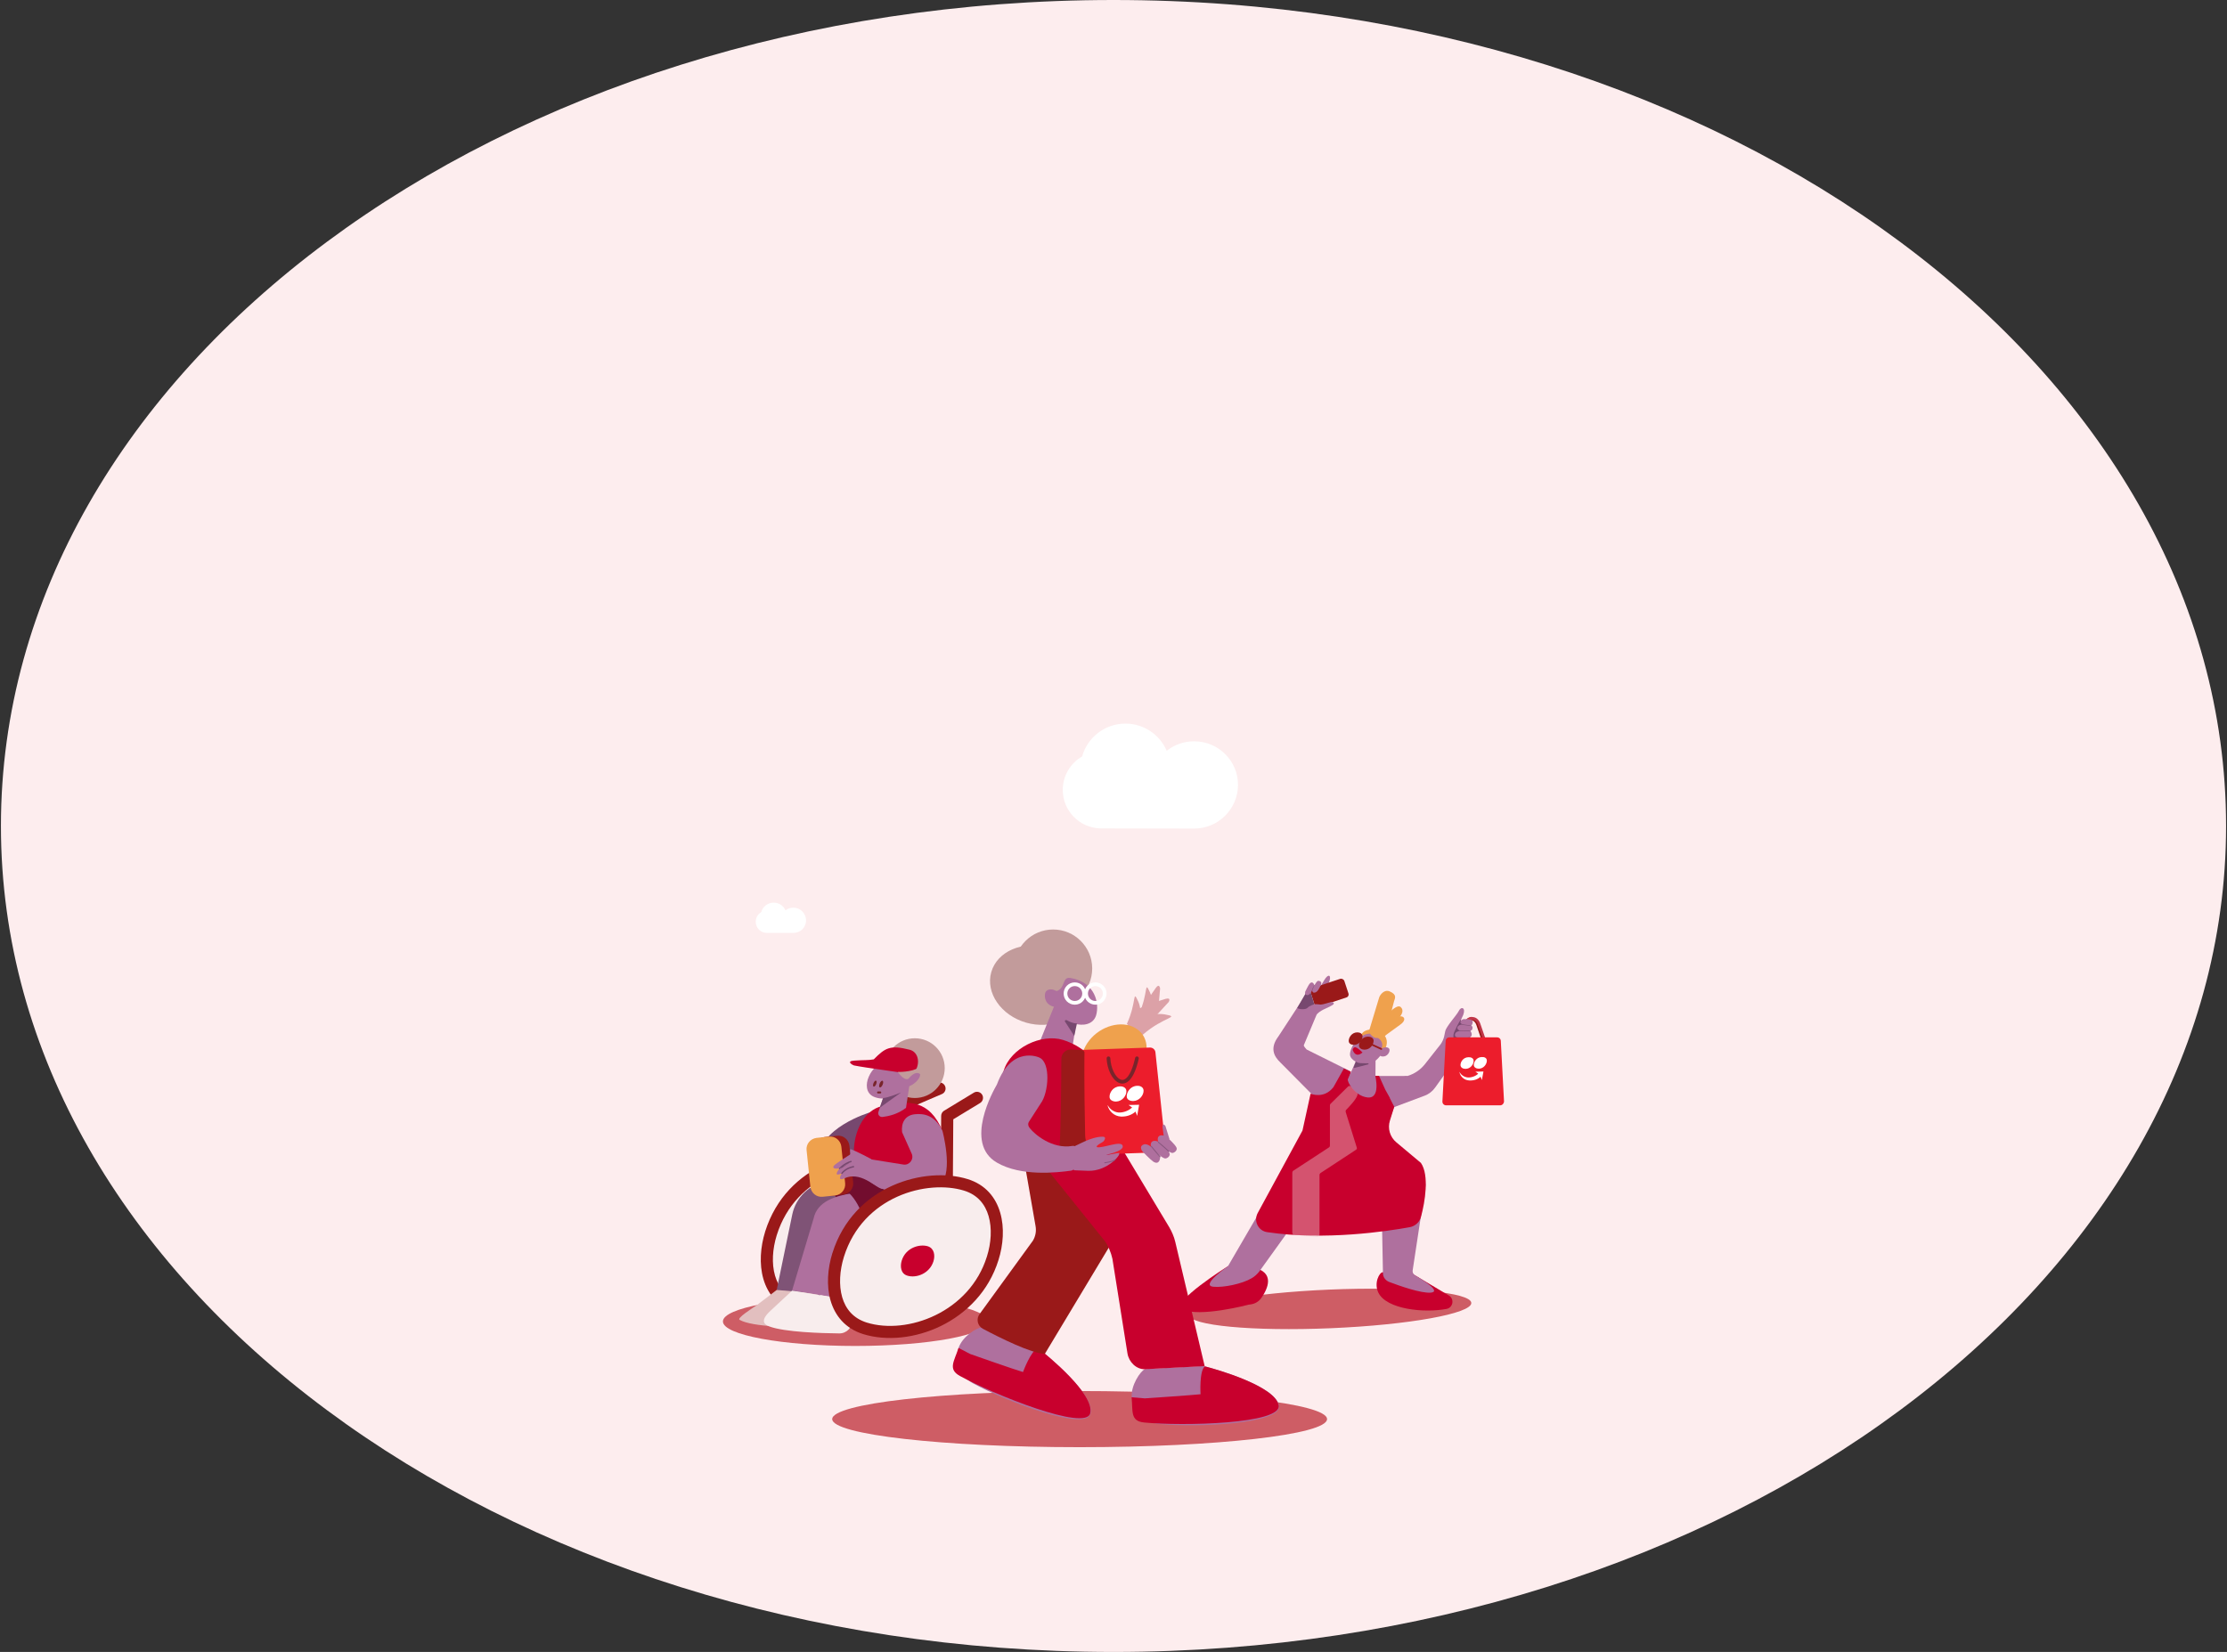 <svg width="717" height="532" viewBox="0 0 717 532" fill="none" xmlns="http://www.w3.org/2000/svg">
<rect x="0" y="0" width="717" height="532" fill="#333333" stroke="none"/>
<g clip-path="url(#clip0_1:125)">
<path d="M358.5 532C556.329 532 716.702 412.908 716.702 266C716.702 119.092 556.329 0 358.5 0C160.671 0 0.298 119.092 0.298 266C0.298 412.908 160.671 532 358.5 532Z" fill="#FDEDEE"/>
<path d="M428.5 427.741C453.608 426.679 473.853 423.018 473.7 419.595C473.56 416.158 453.077 414.243 427.969 415.305C402.861 416.381 382.616 420.028 382.769 423.451C382.909 426.888 403.392 428.802 428.5 427.741Z" fill="#BB202B" fill-opacity="0.702"/>
<path fill-rule="evenodd" clip-rule="evenodd" d="M443.52 331.361C443.52 331.361 438.392 331.082 438.266 333.667C438.266 333.667 442.081 332.283 443.744 333.778L443.52 331.361V331.361Z" fill="#EFA14D"/>
<path d="M454.6 410.122L466.476 417.206C468.32 418.295 467.859 421.118 465.722 421.523C458.568 422.906 446.342 421.691 443.744 416.228C442.304 413.168 444.093 409.717 445.197 409.717L454.6 410.122V410.122Z" fill="#C8002D"/>
<path d="M395.358 407.76C395.358 407.76 376.552 419.511 380.646 421.635C386.011 424.401 402.107 420.14 402.107 420.14L402.568 420.084C404.007 419.916 405.278 419.162 406.089 418.016C408.101 415.124 410.755 409.717 403.378 408.152L395.358 407.76Z" fill="#C8002D"/>
<path d="M455.578 410.695C454.991 410.345 454.712 409.717 454.823 409.074L458.917 382.122C459.322 378.894 456.612 380.333 454.712 377.679L446.231 365.062C444.554 362.701 443.813 359.305 441.438 360.968L439.706 362.24L422.115 361.778L395.358 407.76C395.358 407.76 386.36 413.978 390.622 414.383C393.849 414.719 399.969 413.461 403.029 411.617C404.007 411.044 404.873 410.234 405.558 409.311L419.642 389.723C420.047 389.15 420.508 388.633 421.025 388.116L436.422 372.956C436.827 372.327 436.995 369.673 437.456 370.245L443.813 379.062C444.554 380.166 444.903 381.479 444.736 382.806L445.252 410.066C445.252 411.267 446.063 412.357 447.209 412.818C450.562 414.09 457.534 416.563 460.706 416.283C464.115 415.934 458.051 412.134 455.578 410.695V410.695Z" fill="#AF709E"/>
<path d="M478.073 335.567L476.047 329.699C475.586 328.371 474.496 327.505 473.336 327.673C472.652 327.784 472.009 328.245 471.674 328.944C471.324 329.629 471.213 330.551 471.38 331.417L472.135 331.249C472.009 330.607 472.065 329.978 472.358 329.461C472.596 328.944 473.057 328.651 473.462 328.595C474.203 328.483 474.957 329.056 475.306 330.034L477.318 335.916C477.374 336.084 477.556 336.21 477.724 336.21C477.779 336.21 477.779 336.21 477.835 336.14C478.073 336.028 478.129 335.804 478.073 335.567V335.567Z" fill="#9A1919"/>
<path fill-rule="evenodd" clip-rule="evenodd" d="M470.57 333.206C471.436 331.543 470.807 329.629 470.807 329.168C470.807 328.595 470.57 329.349 470.402 328.595C470.402 328.134 470.919 327.337 471.087 326.876C472.009 324.445 470.402 323.984 469.648 325.605C468.949 326.988 465.666 330.495 465.316 332.06L464.925 333.904C464.688 334.826 464.282 335.679 463.71 336.433L458.805 342.651C457.366 344.495 455.34 345.878 453.091 346.521H441.103L442.416 358.956L458.694 352.85C460.077 352.333 461.223 351.411 462.089 350.196L473.113 334.756L470.57 333.206V333.206Z" fill="#AF709E"/>
<path fill-rule="evenodd" clip-rule="evenodd" d="M470.276 328.371C469.536 329.517 468.781 331.082 468.209 332.339C467.286 334.365 468.963 337.872 469.759 337.761C469.759 337.761 473.225 334.757 473.63 333.373C473.518 331.138 470.276 329.573 470.276 328.371Z" fill="#77486F"/>
<path d="M478.59 335.455L476.564 329.573C476.103 328.246 475.013 327.393 473.853 327.561C473.169 327.673 472.526 328.134 472.191 328.832C471.841 329.517 471.73 330.439 471.897 331.305L472.652 331.138C472.526 330.495 472.596 329.866 472.875 329.349C473.113 328.832 473.574 328.539 473.979 328.483C474.72 328.371 475.474 328.944 475.823 329.922L477.835 335.804C477.891 335.972 478.073 336.084 478.241 336.084C478.296 336.084 478.296 336.084 478.352 336.028C478.59 335.916 478.646 335.623 478.59 335.455V335.455Z" fill="#C13547"/>
<path d="M472.414 329.238L470.402 335.106C470.346 335.287 470.165 335.399 469.997 335.399C469.941 335.399 469.941 335.399 469.885 335.343C469.704 335.218 469.592 334.994 469.704 334.756L471.73 328.888L472.414 329.238V329.238Z" fill="#9A1919"/>
<path d="M473.923 328.427C473.169 328.315 472.414 328.888 472.065 329.866L470.053 335.735C469.997 335.916 469.815 336.028 469.648 336.028C469.592 336.028 469.592 336.028 469.536 335.972C469.354 335.86 469.243 335.623 469.354 335.399L471.38 329.517C471.841 328.19 472.931 327.337 474.091 327.505L473.923 328.427Z" fill="#C13547"/>
<path fill-rule="evenodd" clip-rule="evenodd" d="M473.336 331.99C473.686 332.228 474.314 333.611 473.225 334.016C472.47 334.239 469.48 334.128 469.48 334.128C469.48 334.128 468.097 334.128 468.488 332.912C468.837 331.934 470.626 331.99 470.626 331.99L472.819 332.06L473.336 331.99Z" fill="#AF709E"/>
<path fill-rule="evenodd" clip-rule="evenodd" d="M469.997 331.934C469.997 331.934 473.336 332.283 473.853 331.711C474.203 331.305 474.203 330.551 473.742 330.327C473.057 329.978 470.807 329.922 470.807 329.922H470.863C470.276 329.922 469.704 330.16 469.424 330.495C469.075 330.9 469.075 331.473 469.997 331.934V331.934Z" fill="#AF709E"/>
<path fill-rule="evenodd" clip-rule="evenodd" d="M470.919 329.922C470.919 329.922 473.057 330.607 473.686 330.216C474.147 329.922 474.314 329 473.979 328.651C473.462 328.134 471.953 328.19 471.213 328.19C470.682 328.245 469.354 329.293 470.919 329.922Z" fill="#AF709E"/>
<path fill-rule="evenodd" clip-rule="evenodd" d="M473.504 331.99C473.504 332.046 473.462 332.088 473.406 332.102C472.847 332.13 471.995 332.13 471.282 332.116C470.933 332.116 470.598 332.116 470.374 332.102C470.249 332.102 470.165 332.102 470.095 332.102H470.011H469.997V331.99V331.892H470.025H470.095C470.165 331.906 470.262 331.906 470.374 331.906C470.612 331.906 470.933 331.92 471.282 331.92C471.995 331.92 472.847 331.92 473.392 331.892C473.448 331.892 473.49 331.934 473.504 331.99V331.99ZM469.899 331.99C469.899 331.934 469.941 331.892 469.997 331.892V331.99V332.102C469.941 332.102 469.885 332.046 469.899 331.99Z" fill="#89567E"/>
<path fill-rule="evenodd" clip-rule="evenodd" d="M470.472 329.838C470.486 329.782 470.542 329.755 470.598 329.768L470.57 329.866L470.542 329.964C470.5 329.95 470.458 329.894 470.472 329.838V329.838ZM470.57 329.866L470.542 329.964H470.556H470.57C470.584 329.978 470.598 329.978 470.626 329.978C470.682 329.992 470.751 330.006 470.849 330.034C471.031 330.062 471.282 330.118 471.59 330.16C472.191 330.271 472.959 330.369 473.63 330.369C473.686 330.369 473.728 330.327 473.728 330.271C473.728 330.216 473.686 330.174 473.63 330.174C472.973 330.174 472.219 330.062 471.618 329.964C471.324 329.922 471.059 329.866 470.877 329.824C470.793 329.81 470.724 329.796 470.668 329.782C470.64 329.782 470.626 329.768 470.612 329.768H470.598L470.57 329.866V329.866Z" fill="#89567E"/>
<path fill-rule="evenodd" clip-rule="evenodd" d="M482.977 355.966H465.61C464.925 355.966 464.394 355.449 464.394 354.75L465.442 335.287C465.442 334.589 465.959 334.072 466.644 334.072H481.985C482.684 334.072 483.201 334.589 483.201 335.287L484.235 354.75C484.179 355.393 483.662 355.966 482.977 355.966V355.966Z" fill="#EC1D2C"/>
<path fill-rule="evenodd" clip-rule="evenodd" d="M453.035 346.451C446.063 348.477 433.6 346.689 426.907 342.483C422.464 345.934 422.632 352.683 419.53 364.028C418.482 367.717 436.422 368.289 446.119 366.166C447.39 357.755 451.414 351.872 453.035 346.451V346.451Z" fill="#AF709E"/>
<path fill-rule="evenodd" clip-rule="evenodd" d="M427.131 318.06C427.131 318.004 427.536 317.082 427.885 316.327C428.807 314.078 427.718 313.267 426.278 315.754L424.546 318.633L427.131 318.06V318.06Z" fill="#AF709E"/>
<path fill-rule="evenodd" clip-rule="evenodd" d="M422.925 318.06C421.947 318.339 421.71 318.982 421.947 319.555L423.274 323.705C423.442 324.277 424.029 324.333 424.602 324.166L433.488 321.218C434.061 321.05 434.354 320.421 434.117 319.834L432.845 315.978C432.678 315.405 432.035 315.056 431.462 315.238L422.925 318.06V318.06Z" fill="#9A1919"/>
<path fill-rule="evenodd" clip-rule="evenodd" d="M421.71 323.872C423.163 323.062 424.825 323.523 425.231 323.523C426.153 323.467 427.885 322.838 428.458 322.727C428.989 322.601 429.562 322.838 429.394 323.299C429.268 323.705 427.368 324.515 425.929 325.2C425.286 325.549 424.141 326.234 423.847 326.876L419.991 336.084C419.642 336.782 419.642 336.782 420.676 337.984L434.69 344.956C435.388 345.138 431.462 354.583 423.219 353.256L412.25 342.19C410.127 340.178 408.744 337.523 411.622 333.723L420.047 320.826L421.71 323.872V323.872Z" fill="#AF709E"/>
<path fill-rule="evenodd" clip-rule="evenodd" d="M423.163 323.411C422.813 323.593 421.542 323.928 421.025 324.515C420.27 325.367 417.742 324.962 417.672 324.571L421.486 317.934L423.163 323.411V323.411Z" fill="#77486F"/>
<path fill-rule="evenodd" clip-rule="evenodd" d="M423.163 317.305C423.093 316.9 422.464 315.754 421.598 316.844C421.193 317.361 420.27 319.261 420.27 319.261C420.27 319.261 419.809 320.365 420.857 320.477C421.71 320.533 422.352 319.094 422.352 319.094L423.163 317.305V317.305Z" fill="#AF709E"/>
<path fill-rule="evenodd" clip-rule="evenodd" d="M422.464 318.633C422.464 318.633 423.736 315.978 424.364 315.866C424.825 315.81 425.412 316.16 425.412 316.551C425.412 317.25 424.364 318.912 424.364 318.912V318.856C424.141 319.261 423.68 319.611 423.274 319.667C422.869 319.778 422.408 319.555 422.464 318.633V318.633Z" fill="#AF709E"/>
<path fill-rule="evenodd" clip-rule="evenodd" d="M423.205 317.222C423.247 317.249 423.261 317.305 423.233 317.347C423.009 317.78 422.827 318.214 422.688 318.549C422.632 318.717 422.576 318.87 422.548 318.968C422.52 319.01 422.52 319.052 422.506 319.08L422.492 319.108V319.122L422.408 319.094L423.205 317.222V317.222ZM422.408 319.094L422.324 319.066V319.052L422.338 319.024C422.352 318.996 422.352 318.954 422.38 318.912C422.408 318.8 422.464 318.661 422.52 318.493C422.66 318.158 422.841 317.697 423.079 317.263C423.107 317.222 423.163 317.208 423.205 317.222L422.408 319.094V319.094Z" fill="#89567E"/>
<path fill-rule="evenodd" clip-rule="evenodd" d="M457.478 374.507L449.57 367.884C447.502 366.166 446.692 363.399 447.502 360.856L448.885 356.427L447.446 353.605H447.502L445.993 350.894L443.981 346.451H442.765C442.765 346.451 444.666 353.884 440.292 353.423C436.129 352.962 433.656 348.295 433.949 347.555L434.983 345.194L432.678 344.09L429.324 350.084C426.278 354.066 421.947 352.222 421.947 352.222L419.348 364.084L404.929 390.645C403.546 393.23 405.111 396.401 407.989 396.806C426.558 399.573 446.636 396.527 453.901 395.2C455.69 394.85 457.129 393.523 457.534 391.735C458.75 387.194 460.245 378.545 457.478 374.507V374.507Z" fill="#C8002D"/>
<path fill-rule="evenodd" clip-rule="evenodd" d="M443.352 333.667C442.542 333.038 442.36 331.822 443.059 331.012C443.059 331.012 448.885 323.006 450.841 324.222C452.28 325.367 451.135 326.932 450.492 327.729L446.063 333.373C445.364 334.184 444.149 334.365 443.352 333.667V333.667Z" fill="#EFA14D"/>
<path fill-rule="evenodd" clip-rule="evenodd" d="M442.877 333.038C442.416 332.116 442.821 330.956 443.744 330.495L449.696 327.561C451.819 326.639 453.384 328.246 450.674 330.09L445.42 333.904C444.442 334.365 443.352 333.96 442.877 333.038Z" fill="#EFA14D"/>
<path fill-rule="evenodd" clip-rule="evenodd" d="M437.177 340.234L434.634 346.06C434.466 346.395 434.229 347.443 434.578 347.555C436.478 348.24 442.36 350.727 442.821 349.735L442.877 340.695L437.177 340.234V340.234Z" fill="#AF709E"/>
<path fill-rule="evenodd" clip-rule="evenodd" d="M439.594 342.832C443.227 342.776 446.119 338.333 446.063 335.679C446.063 333.778 444.149 333.317 442.416 332.982C437.749 331.99 434.634 337.188 434.634 339.605C434.69 341.449 437.861 342.832 439.594 342.832Z" fill="#AF709E"/>
<path fill-rule="evenodd" clip-rule="evenodd" d="M445.308 340.234C446.524 340.234 447.376 339.088 447.376 338.166C447.376 337.523 446.747 337.243 446.119 337.243C444.791 337.243 444.037 338.445 444.037 339.311C444.037 340.01 444.666 340.289 445.308 340.234V340.234Z" fill="#AF709E"/>
<path fill-rule="evenodd" clip-rule="evenodd" d="M442.821 334.24C441.843 333.904 440.516 332.689 440.865 331.711L444.037 321.218C444.386 320.24 445.714 318.577 447.39 319.261C449.807 320.295 449.165 321.399 448.829 322.433L445.993 333.373C444.959 334.477 442.821 334.24 442.821 334.24V334.24Z" fill="#EFA14D"/>
<path fill-rule="evenodd" clip-rule="evenodd" d="M436.604 341.91C437.344 342.539 438.728 342.371 440.46 342.427C440.642 342.427 440.698 342.707 440.516 342.776L436.017 343.922C435.905 343.978 435.793 343.81 435.849 343.699L436.478 342.022C436.422 341.966 436.534 341.91 436.604 341.91V341.91Z" fill="#77486F"/>
<path fill-rule="evenodd" clip-rule="evenodd" d="M442.654 333.778C442.654 333.778 445.937 334.756 444.791 337.816C444.791 337.816 445.071 337.299 446.175 337.299C446.175 337.299 447.32 334.882 445.364 333.038L442.654 333.778V333.778Z" fill="#EFA14D"/>
<path fill-rule="evenodd" clip-rule="evenodd" d="M437.945 335.092C437.987 334.938 438.141 334.854 438.294 334.896L440.418 335.539C440.432 335.539 440.446 335.539 440.46 335.553L444.847 337.565C444.987 337.635 445.043 337.788 444.973 337.928C444.917 338.068 444.75 338.124 444.61 338.068L440.251 336.056L438.141 335.427C437.987 335.385 437.903 335.232 437.945 335.092V335.092Z" fill="#9A1919"/>
<path fill-rule="evenodd" clip-rule="evenodd" d="M435.905 336.489C437.582 336.489 438.672 334.994 438.672 333.723C438.672 332.856 437.805 332.465 436.995 332.465C435.207 332.465 434.229 334.128 434.229 335.218C434.229 336.14 435.095 336.489 435.905 336.489Z" fill="#9A1919"/>
<path fill-rule="evenodd" clip-rule="evenodd" d="M439.314 338.04C441.103 338.04 442.249 336.433 442.249 335.162C442.249 334.24 441.326 333.834 440.46 333.834C438.56 333.834 437.526 335.567 437.526 336.727C437.582 337.649 438.504 338.04 439.314 338.04Z" fill="#9A1919"/>
<path fill-rule="evenodd" clip-rule="evenodd" d="M438.672 338.962C438.672 338.962 437.749 337.984 436.883 337.467C435.682 336.727 435.5 338.222 435.5 338.222C435.5 338.222 435.5 338.222 435.556 338.222C435.682 338.571 436.478 340.695 438.56 339.032C438.616 339.032 438.672 338.962 438.672 338.962Z" fill="#C8002D"/>
<path fill-rule="evenodd" clip-rule="evenodd" d="M471.841 344.216C473.392 344.216 474.496 342.776 474.44 341.617C474.44 340.806 473.63 340.415 472.819 340.471C471.087 340.471 470.165 342.022 470.221 343.056C470.276 343.866 471.087 344.216 471.841 344.216ZM478.702 341.561C478.702 342.707 477.668 344.16 476.103 344.16C475.362 344.16 474.552 343.81 474.496 343C474.496 341.966 475.418 340.415 477.095 340.415C477.891 340.345 478.702 340.695 478.702 341.561ZM473.113 347.96C474.496 348.016 475.767 347.611 476.69 346.745L477.095 347.834L477.612 345.068L475.013 345.138L475.935 345.766C475.181 346.521 473.742 347.094 472.526 346.982C471.324 346.856 470.346 346.116 469.941 345.25H469.885C470.109 346.577 471.324 347.904 473.113 347.96Z" fill="white"/>
<path fill-rule="evenodd" clip-rule="evenodd" d="M416.065 396.988V377.623C416.065 377.399 416.177 377.162 416.344 377.05L427.885 369.505C428.067 369.393 428.179 369.156 428.179 368.918V355.966C428.179 355.784 428.235 355.617 428.346 355.505L434.005 349.916C434.284 349.623 434.746 349.679 435.039 349.972C435.388 350.489 436.017 351.244 436.827 351.872C437.065 352.04 437.177 352.333 437.065 352.571C436.66 354.122 434.229 356.539 433.418 357.405C433.25 357.573 433.195 357.866 433.25 358.09L436.827 369.561C436.939 369.84 436.827 370.134 436.534 370.301L425.119 377.79C424.951 377.916 424.825 378.14 424.825 378.377V397.617C424.825 398.022 424.49 398.301 424.085 398.301L416.638 397.673C416.344 397.673 416.065 397.323 416.065 396.988V396.988Z" fill="#E6C7CB" fill-opacity="0.42"/>
<path d="M275.38 433.455C298.923 433.455 318.009 429.92 318.009 425.561C318.009 421.202 298.923 417.667 275.38 417.667C251.837 417.667 232.751 421.202 232.751 425.561C232.751 429.92 251.837 433.455 275.38 433.455Z" fill="#BB202B" fill-opacity="0.702"/>
<path fill-rule="evenodd" clip-rule="evenodd" d="M297.987 398.245C292.049 417.317 270.881 425.156 256.867 420.824C246.71 417.667 245.326 406.545 248.205 397.212C254.73 376.407 276.708 370.707 289.338 374.633C299.426 377.735 300.879 389.038 297.987 398.245Z" fill="#F8EDED"/>
<path fill-rule="evenodd" clip-rule="evenodd" d="M267.276 378.433C259.829 381.758 253.137 387.99 250.077 397.784C248.708 402.2 248.4 406.908 249.518 410.792C250.622 414.593 253.067 417.611 257.44 418.98C263.909 420.964 272.195 420.182 279.6 416.563C286.977 412.958 293.334 406.615 296.129 397.673C297.484 393.327 297.791 388.605 296.66 384.693C295.556 380.864 293.097 377.818 288.765 376.491C282.939 374.689 274.779 375.066 267.276 378.433V378.433ZM289.911 372.774C283.093 370.651 273.955 371.168 265.684 374.884C257.356 378.615 249.797 385.643 246.346 396.625V396.639C244.823 401.557 244.39 407.076 245.773 411.868C247.185 416.758 250.51 420.88 256.28 422.683L256.294 422.697C263.839 425.016 273.145 424.038 281.304 420.056C289.506 416.06 296.702 408.948 299.845 398.832C301.368 393.956 301.801 388.423 300.404 383.603C298.979 378.713 295.682 374.549 289.911 372.774V372.774Z" fill="#9A1919"/>
<path fill-rule="evenodd" clip-rule="evenodd" d="M279.991 358.271C279.991 358.271 263.099 363.273 263.616 373.822C263.616 373.822 262.107 392.713 282.995 379.299L279.991 358.271Z" fill="#77486F"/>
<path fill-rule="evenodd" clip-rule="evenodd" d="M316.207 352.529C316.765 353.451 316.472 354.653 315.564 355.212L306.915 360.465L306.748 385.88C306.734 386.956 305.853 387.808 304.777 387.808C303.702 387.794 302.835 386.928 302.849 385.852L303.017 359.347C303.031 358.677 303.38 358.048 303.953 357.699L313.538 351.886C314.446 351.327 315.648 351.621 316.207 352.529V352.529Z" fill="#9A1919"/>
<path fill-rule="evenodd" clip-rule="evenodd" d="M304.274 349.776C304.708 350.768 304.247 351.914 303.254 352.333L293.935 356.329L293.767 381.549C293.753 382.625 292.887 383.491 291.811 383.491C290.736 383.477 289.869 382.597 289.869 381.535L290.037 355.03C290.051 354.248 290.512 353.563 291.225 353.255L301.718 348.756C302.71 348.337 303.855 348.798 304.274 349.776V349.776Z" fill="#9A1919"/>
<path fill-rule="evenodd" clip-rule="evenodd" d="M286.39 384.357L267.416 387.305C264.706 387.711 262.512 389.778 261.939 392.489L256.923 416.8L286.39 384.357V384.357Z" fill="#AF709E"/>
<path d="M263.839 418.24L250.063 415.417L255.079 391.106C256.225 385.573 260.724 381.255 266.382 380.389L285.356 377.455L287.494 391.329L268.799 394.222L263.839 418.24Z" fill="#7F5376"/>
<path fill-rule="evenodd" clip-rule="evenodd" d="M265.921 379.635C265.921 379.635 269.554 382.401 270.937 395.074L291.35 382.639L289.45 376.24L265.921 379.635V379.635Z" fill="#720D2E"/>
<path d="M250.063 415.417L263.322 416.563C263.322 416.563 264.999 419.972 265.348 423.2C265.572 425.561 263.672 427.517 261.31 427.517C255.358 427.461 242.266 427.405 238.117 425.044C237.139 424.513 242.322 421.23 243.482 420.433C244.572 419.679 250.063 415.417 250.063 415.417V415.417Z" fill="#E2BFBF"/>
<path d="M272.264 418.407L255.023 415.585L261.939 392.433C263.099 386.9 268.911 385.112 274.514 384.246L293.488 381.311L295.626 395.2L276.931 398.078L272.264 418.407Z" fill="#AF709E"/>
<path d="M255.023 415.641L272.264 418.463C272.264 418.463 273.941 421.872 274.276 425.1C274.514 427.461 272.614 429.417 270.239 429.417C264.538 429.361 252.648 429.012 247.688 427.168C246.486 426.707 244.237 425.617 248.093 422.096C255.023 415.641 255.023 415.641 255.023 415.641V415.641Z" fill="#F8EDED"/>
<path fill-rule="evenodd" clip-rule="evenodd" d="M272.558 383.561C272.558 383.561 278.147 387.068 279.53 399.741L299.957 387.305L298.043 380.906L272.558 383.561Z" fill="#720D2E"/>
<path fill-rule="evenodd" clip-rule="evenodd" d="M295.514 385.74C289.338 376.351 274.053 379.705 274.975 369.267C275.492 363.329 278.496 357.629 283.805 356.245C292.566 354.01 299.314 354.345 303.408 364.14C305.714 369.505 302.668 396.639 295.514 385.74V385.74Z" fill="#C8002D"/>
<path fill-rule="evenodd" clip-rule="evenodd" d="M271.454 384.707L267.472 385.112C265.516 385.349 263.728 383.91 263.49 381.884L262.288 370.134C262.051 368.178 263.49 366.389 265.516 366.166L269.498 365.761C271.454 365.523 273.243 366.962 273.48 368.988L274.682 380.739C274.919 382.695 273.48 384.483 271.454 384.707Z" fill="#9A1919"/>
<path fill-rule="evenodd" clip-rule="evenodd" d="M268.855 385L264.887 385.405C262.917 385.629 261.129 384.19 260.905 382.178L259.69 370.427C259.452 368.457 260.905 366.683 262.917 366.445L266.899 366.04C268.855 365.816 270.644 367.255 270.881 369.267L272.097 381.018C272.32 382.988 270.881 384.762 268.855 385Z" fill="#EFA14D"/>
<path d="M301.62 387.361C301.047 387.417 300.474 387.417 299.957 387.305C299.957 387.305 286.055 384.357 282.129 381.884C277.574 378.95 277.518 378.196 278.091 375.15C278.72 372.146 277.462 372.733 280.452 373.361L290.889 375.038C292.803 375.317 294.298 373.361 293.544 371.573L290.428 364.601C290.093 361.555 291.42 359.194 294.466 358.844C297.526 358.495 301.047 359.194 303.408 364.14C303.408 364.14 306.985 377.162 302.891 381.423C301.676 382.695 306.063 384.832 304.791 385.978C303.925 386.788 302.835 387.25 301.62 387.361V387.361Z" fill="#AF709E"/>
<path d="M284.378 377.511C285.761 380.739 286.516 381.2 284.434 382.751C283.051 383.784 277.853 376.994 272.153 379.355C270.071 380.389 270.127 379.299 271.049 377.86C268.799 378.894 269.093 377.79 270.364 376.24C268.282 376.645 267.765 375.96 268.799 375.094C269.316 374.633 272.726 372.383 273.592 371.866C273.997 371.629 273.536 370.888 273.759 370.134C273.759 370.078 273.815 370.078 273.885 370.078C276.247 370.944 280.452 373.25 280.452 373.25C282.352 375.15 284.141 376.938 284.378 377.511V377.511Z" fill="#AF709E"/>
<path fill-rule="evenodd" clip-rule="evenodd" d="M275.017 375.681C275.045 375.806 274.961 375.918 274.835 375.946C273.578 376.17 272.684 376.673 272.097 377.134C271.789 377.371 271.58 377.581 271.44 377.735C271.37 377.818 271.314 377.874 271.286 377.916C271.258 377.944 271.258 377.958 271.245 377.972H271.231V377.986C271.161 378.084 271.021 378.112 270.923 378.042C270.825 377.972 270.797 377.832 270.867 377.735L271.049 377.86C270.867 377.735 270.867 377.735 270.867 377.735V377.721H270.881V377.707C270.895 377.693 270.909 377.665 270.937 377.651C270.979 377.595 271.035 377.525 271.105 377.441C271.259 377.259 271.496 377.036 271.817 376.784C272.46 376.295 273.424 375.737 274.765 375.499C274.877 375.485 275.003 375.569 275.017 375.681Z" fill="#77486F"/>
<path fill-rule="evenodd" clip-rule="evenodd" d="M274.207 373.99C274.235 374.102 274.179 374.228 274.053 374.269C272.935 374.605 272.041 375.164 271.412 375.639C271.105 375.876 270.867 376.1 270.714 376.254C270.63 376.323 270.574 376.393 270.532 376.435C270.504 376.463 270.49 376.477 270.49 376.491H270.476V376.505C270.476 376.505 270.476 376.505 270.308 376.351L270.141 376.212C270.057 376.309 270.071 376.449 270.155 376.519C270.253 376.603 270.392 376.589 270.476 376.505L274.207 373.99V373.99ZM270.308 376.351C270.141 376.212 270.141 376.212 270.141 376.212L270.155 376.198C270.169 376.184 270.183 376.156 270.211 376.142C270.252 376.086 270.308 376.016 270.406 375.932C270.574 375.764 270.825 375.541 271.147 375.289C271.803 374.786 272.74 374.2 273.927 373.836C274.053 373.808 274.165 373.864 274.207 373.99L270.308 376.351V376.351Z" fill="#77486F"/>
<path d="M294.536 353.605C299.845 353.605 304.163 349.287 304.163 343.978C304.163 338.669 299.845 334.365 294.536 334.365C289.213 334.365 284.895 338.669 284.895 343.978C284.895 349.287 289.213 353.605 294.536 353.605Z" fill="#C29B9B"/>
<path fill-rule="evenodd" clip-rule="evenodd" d="M294.871 344.551C294.298 344.327 294.131 345.194 293.32 345.417C293.264 343.978 292.622 342.651 291.127 341.966C287.899 340.583 281.961 341.449 279.712 346.745C278.664 349.106 278.72 352.04 281.318 353.2C284.49 354.583 289.45 353.549 291.993 349.86C293.32 350.321 298.742 345.99 294.871 344.551Z" fill="#AF709E"/>
<path fill-rule="evenodd" clip-rule="evenodd" d="M292.049 345.766C292.51 345.878 294.648 344.956 294.871 344.551C296.199 342.19 295.682 338.739 292.803 338.04C286.628 336.489 285.007 337.411 281.318 341.156C279.474 341.505 278.384 341.323 275.031 341.561C272.264 341.729 274.514 343 274.919 343.112C278.957 343.922 288.877 345.138 292.049 345.766Z" fill="#C8002D"/>
<path fill-rule="evenodd" clip-rule="evenodd" d="M289.045 345.194C289.045 345.194 293.376 345.417 296.255 343.629C296.771 344.034 296.492 346.172 296.492 346.172C296.492 346.172 295.165 344.16 292.51 347.373C292.51 347.373 291.294 348.421 289.045 345.194Z" fill="#C29B9B"/>
<path fill-rule="evenodd" clip-rule="evenodd" d="M284.602 352.794L282.813 358.09C282.534 358.956 283.219 359.822 284.141 359.711C286.055 359.473 289.045 358.844 291.7 356.762L292.859 349.05L284.602 352.794V352.794Z" fill="#AF709E"/>
<path fill-rule="evenodd" clip-rule="evenodd" d="M290.093 351.816C290.093 351.816 285.929 353.549 284.322 353.605L283.219 356.762L290.093 351.816Z" fill="#77486F"/>
<path fill-rule="evenodd" clip-rule="evenodd" d="M320.314 406.657C314.376 425.729 293.195 433.567 279.181 429.249C269.037 426.078 267.654 414.956 270.532 405.623C277.057 384.832 299.021 379.118 311.666 383.044C321.753 386.146 323.193 397.435 320.314 406.657V406.657Z" fill="#F8EDED"/>
<path fill-rule="evenodd" clip-rule="evenodd" d="M300.53 406.196C299.314 410.122 294.997 411.729 292.105 410.806C290.023 410.178 289.744 407.872 290.316 405.972C291.644 401.711 296.143 400.551 298.742 401.361C300.823 402.046 301.103 404.351 300.53 406.196Z" fill="#C8002D"/>
<path d="M282.087 349.148C282.31 348.617 282.296 348.114 282.059 348.016C281.821 347.918 281.458 348.267 281.235 348.798C281.011 349.315 281.025 349.832 281.262 349.93C281.5 350.028 281.863 349.679 282.087 349.148Z" fill="#78252B"/>
<path d="M284.169 349.315C284.42 348.729 284.406 348.17 284.141 348.058C283.875 347.946 283.456 348.337 283.219 348.924C282.967 349.511 282.981 350.07 283.247 350.182C283.512 350.293 283.931 349.916 284.169 349.315Z" fill="#78252B"/>
<path fill-rule="evenodd" clip-rule="evenodd" d="M282.38 351.816C282.38 351.635 282.52 351.495 282.702 351.495H283.4C283.582 351.495 283.722 351.635 283.722 351.816C283.722 351.998 283.582 352.138 283.4 352.138H282.702C282.52 352.138 282.38 351.998 282.38 351.816Z" fill="#78252B"/>
<path d="M347.602 466.052C391.586 466.052 427.256 462 427.256 457.012C427.256 452.01 391.586 447.972 347.602 447.972C303.604 447.972 267.933 452.01 267.933 457.012C267.933 462 303.604 466.052 347.602 466.052Z" fill="#BB202B" fill-opacity="0.702"/>
<path d="M387.45 439.896C387.45 439.896 410.7 445.778 411.789 452.695C412.712 458.563 385.55 459.778 373.031 458.563C368.532 458.102 364.843 454.483 364.382 449.984C364.033 446.184 367.149 441.573 368.644 440.874L387.45 439.896V439.896Z" fill="#AF709E"/>
<path d="M333.811 433.916C333.811 433.916 352.841 448.489 351.109 455.279C349.67 461.05 324.171 451.479 313.161 445.429C309.179 443.236 307.278 438.457 308.606 434.14C309.752 430.507 314.432 427.517 316.095 427.461L333.811 433.916V433.916Z" fill="#AF709E"/>
<path fill-rule="evenodd" clip-rule="evenodd" d="M334.217 434.14C331.967 434.768 329.368 441.852 329.368 441.852C327.063 441.224 312.35 436.04 312.35 436.04L308.606 434.084C307.223 438.401 305.085 440.944 309.067 443.124C320.077 449.174 349.558 460.98 350.997 455.168C352.562 449.006 337.151 436.445 334.217 434.14Z" fill="#C8002D"/>
<path fill-rule="evenodd" clip-rule="evenodd" d="M387.911 440.022C386.067 441.517 386.528 449.006 386.528 449.006C384.167 449.285 368.588 450.333 368.588 450.333L364.326 449.984C364.787 454.483 363.809 457.641 368.364 458.102C380.883 459.317 412.6 458.563 411.678 452.639C410.644 446.351 391.544 440.944 387.911 440.022Z" fill="#C8002D"/>
<path d="M315.41 423.144L332.54 399.573C333.406 398.134 333.7 396.457 333.406 394.85L328.67 367.661L350.48 363.86L357.061 401.641L336.41 435.984C332.135 435.928 321.753 430.744 316.444 427.922C314.712 427 314.195 424.75 315.41 423.144Z" fill="#9A1919"/>
<path d="M362.999 435.872L358.151 405.385C357.69 403.317 356.879 401.361 355.664 399.629L328.446 365.76L355.734 360.745L376.44 395.2C377.306 396.695 377.991 398.245 378.396 399.978L387.855 439.952L368.588 440.944C365.821 441 363.46 438.639 362.999 435.872V435.872Z" fill="#C8002D"/>
<path fill-rule="evenodd" clip-rule="evenodd" d="M373.017 323.844L373.506 318.367C373.506 318.367 373.31 316.509 372.137 318.13C370.977 319.751 367.722 324.473 366.869 326.834L368.364 330.579L373.017 323.844V323.844Z" fill="#DCA1A7"/>
<path fill-rule="evenodd" clip-rule="evenodd" d="M370.013 330.285C370.013 330.285 372.109 323.537 370.223 319.541C368.322 315.489 369.859 319.681 366.59 326.82C366.534 326.751 369.915 329.265 370.013 330.285V330.285Z" fill="#DCA1A7"/>
<path fill-rule="evenodd" clip-rule="evenodd" d="M372.528 326.751L376.258 322.699C376.258 322.699 377.223 321.148 375.294 321.665C373.366 322.252 367.889 323.984 365.821 325.325L364.732 329.196L372.528 326.751V326.751Z" fill="#DCA1A7"/>
<path fill-rule="evenodd" clip-rule="evenodd" d="M366.227 333.206C366.227 333.206 368.322 326.457 366.436 322.461C364.55 318.409 366.073 322.601 362.803 329.741C362.803 329.741 366.185 332.241 366.227 333.206V333.206Z" fill="#DCA1A7"/>
<path fill-rule="evenodd" clip-rule="evenodd" d="M362.44 330.369C362.44 330.369 369.51 325.717 374.931 326.667C380.31 327.659 374.847 327.156 367.791 333.345C367.749 333.401 363.628 330.146 362.44 330.369Z" fill="#DCA1A7"/>
<path d="M351.388 334.253C347.252 338.711 347.169 344.677 351.207 347.597C355.258 350.531 361.881 349.287 366.017 344.83C370.153 340.373 370.223 334.407 366.185 331.487C362.147 328.553 355.524 329.796 351.388 334.253Z" fill="#EFA14D"/>
<path d="M339.065 324.445C346.009 324.445 351.64 318.828 351.64 311.884C351.64 304.954 346.009 299.337 339.065 299.337C332.121 299.337 326.49 304.954 326.49 311.884C326.49 318.828 332.121 324.445 339.065 324.445Z" fill="#C29B9B"/>
<path d="M348.538 321.469C350.452 314.79 345.436 307.511 337.318 305.178C329.201 302.858 321.069 306.379 319.155 313.044C317.241 319.709 322.27 327.002 330.374 329.335C338.492 331.655 346.624 328.134 348.538 321.469Z" fill="#C29B9B"/>
<path fill-rule="evenodd" clip-rule="evenodd" d="M345.869 329.629C340.155 327.91 338.31 323.523 339.582 319.317C343.27 318.689 341.706 314.483 344.598 314.944C352.73 316.271 354.001 323.244 352.897 326.988C351.975 329.978 348.636 330.495 345.869 329.629Z" fill="#AF709E"/>
<path fill-rule="evenodd" clip-rule="evenodd" d="M339.177 318.745C341.314 319.387 341.999 321.05 341.538 322.601C340.155 322.838 340.728 324.445 339.638 324.277C336.578 323.76 336.117 321.162 336.522 319.723C336.927 318.633 338.129 318.465 339.177 318.745Z" fill="#AF709E"/>
<path fill-rule="evenodd" clip-rule="evenodd" d="M346.666 328.134L345.059 338.683C344.821 340.178 343.27 341.1 341.831 340.639L333.811 337.872L339.456 323.872L346.666 328.134V328.134Z" fill="#AF709E"/>
<path fill-rule="evenodd" clip-rule="evenodd" d="M341.887 375.15C327.817 370.888 320.021 355.156 323.137 344.844C325.386 337.411 335.306 332.8 342.181 334.882C357.522 339.549 362.021 359.417 359.185 368.695C356.991 376.016 348.692 377.162 341.887 375.15V375.15Z" fill="#C8002D"/>
<path d="M374.596 371.056L348.859 371.922C346.903 371.922 342.977 370.371 343.033 368.457L348.286 342.315C348.342 340.471 345.003 338.166 346.847 338.166L370.264 337.355C371.131 337.355 371.885 337.984 371.997 338.85L374.763 364.894L375.923 369.617C376.035 370.371 375.392 371.056 374.596 371.056V371.056Z" fill="#EC1D2C"/>
<path d="M348.859 371.922L340.448 373.529C339.861 373.529 341.077 370.762 341.189 368.457C341.538 362.812 341.706 347.834 341.706 340.988C341.706 339.255 343.159 337.872 344.891 337.984L348.286 338.166C348.748 338.166 349.097 338.501 349.153 338.906C349.153 338.906 348.985 348.882 349.376 365.76C349.446 367.311 350.131 368.918 350.187 370.595C350.243 371.293 349.67 371.922 348.859 371.922V371.922Z" fill="#9A1919"/>
<path fill-rule="evenodd" clip-rule="evenodd" d="M359.31 354.75C361.322 354.695 362.706 352.85 362.65 351.355C362.594 350.265 361.56 349.804 360.568 349.86C358.318 349.916 357.173 351.928 357.229 353.255C357.229 354.289 358.318 354.75 359.31 354.75ZM368.183 351.188C368.239 352.683 366.855 354.527 364.843 354.583C363.865 354.583 362.761 354.178 362.761 353.088C362.706 351.76 363.921 349.735 366.115 349.679C367.093 349.623 368.127 350.084 368.183 351.188V351.188ZM360.917 359.585C362.706 359.655 364.382 359.068 365.598 357.978L366.115 359.361L366.743 355.784L363.348 355.854L364.494 356.651C363.516 357.629 361.672 358.383 360.107 358.271C358.556 358.146 357.284 357.112 356.712 356.022H356.6C357.061 357.81 358.668 359.473 360.917 359.585V359.585Z" fill="white"/>
<path fill-rule="evenodd" clip-rule="evenodd" d="M361.434 368.918C362.077 370.595 357.117 371.629 356.139 371.922C356.25 372.034 360.177 371.224 360.233 371.293C361.266 371.629 356.53 377.273 350.312 377.05C350.075 377.05 345.869 376.882 345.869 376.882L340.448 371.81C340.448 371.81 347.532 368.345 348.063 368.122C351.919 366.222 354.169 365.984 355.328 366.096C356.25 366.222 355.552 367.479 354.923 367.828C352.562 369.156 353.079 369.323 353.246 369.449C355.272 369.784 360.805 367.256 361.434 368.918V368.918Z" fill="#AF709E"/>
<path d="M320.887 349.399C320.943 349.343 320.943 349.218 320.999 349.162C325.736 336.545 334.496 340.527 334.496 340.527C338.422 342.022 337.612 351.984 335.083 355.323L331.268 361.261C330.919 361.778 330.989 362.477 331.324 362.994C333.001 365.355 338.827 370.134 345.227 369.044C346.149 368.862 346.959 369.617 346.959 370.539C346.959 372.271 346.498 374.507 346.149 375.834C345.981 376.421 345.52 376.882 344.891 376.994C340.322 377.623 328.74 378.95 320.943 374.395C310.157 368.122 320.021 350.894 320.887 349.399V349.399Z" fill="#AF709E"/>
<path fill-rule="evenodd" clip-rule="evenodd" d="M343.438 328.539C344.416 329.112 345.688 329.629 346.736 329.573L345.869 333.611L342.921 329.056C342.642 328.776 343.033 328.371 343.438 328.539Z" fill="#77486F"/>
<path fill-rule="evenodd" clip-rule="evenodd" d="M373.492 372.495C373.604 373.138 373.199 375.373 371.242 374.046C370.32 373.417 367.847 370.832 367.847 370.832C367.847 370.832 366.52 369.267 368.183 368.583C369.566 368.01 371.354 370.022 371.354 370.022L373.492 372.495V372.495Z" fill="#AF709E"/>
<path fill-rule="evenodd" clip-rule="evenodd" d="M370.67 369.617C370.67 369.617 374.135 373.25 375.28 373.068C376.091 372.956 376.845 372.09 376.552 371.405C376.147 370.371 373.604 368.122 373.604 368.122L373.674 368.178C373.087 367.605 372.109 367.311 371.48 367.423C370.726 367.549 370.153 368.234 370.726 369.729L370.67 369.617Z" fill="#AF709E"/>
<path fill-rule="evenodd" clip-rule="evenodd" d="M372.919 367.828C372.919 367.828 376.384 371.461 377.53 371.293C378.34 371.168 379.095 370.301 378.801 369.617C378.396 368.583 375.853 366.333 375.853 366.333L375.923 366.389C375.336 365.816 374.358 365.523 373.73 365.635C372.975 365.761 372.402 366.445 372.975 367.94L372.919 367.828Z" fill="#AF709E"/>
<path fill-rule="evenodd" clip-rule="evenodd" d="M370.572 369.044C370.642 368.988 370.74 369.002 370.781 369.058L370.67 369.156L370.544 369.254C370.502 369.184 370.502 369.086 370.572 369.044ZM370.67 369.156L370.544 369.254L370.572 369.267L370.628 369.337C370.67 369.407 370.74 369.491 370.823 369.603C371.005 369.826 371.256 370.12 371.536 370.469C372.095 371.154 372.807 371.992 373.38 372.607C373.436 372.663 373.534 372.663 373.604 372.607C373.66 372.551 373.66 372.453 373.604 372.397C373.031 371.796 372.332 370.958 371.759 370.273C371.48 369.938 371.242 369.631 371.061 369.407C370.977 369.309 370.907 369.212 370.865 369.156L370.809 369.086L370.781 369.058L370.67 369.156V369.156Z" fill="#89567E"/>
<path fill-rule="evenodd" clip-rule="evenodd" d="M359.087 373.445C359.129 373.515 359.115 373.613 359.045 373.655C358.5 374.018 357.648 374.255 356.949 374.395C356.6 374.479 356.292 374.521 356.055 374.563C355.943 374.577 355.845 374.591 355.789 374.591C355.761 374.591 355.734 374.605 355.72 374.605H355.692C355.692 374.605 355.692 374.605 355.664 374.451L355.692 374.605C355.608 374.619 355.524 374.549 355.524 374.465C355.51 374.395 355.566 374.311 355.65 374.311H355.664L355.678 374.297C355.692 374.297 355.72 374.297 355.747 374.297C355.817 374.283 355.901 374.269 356.013 374.255C356.237 374.228 356.558 374.172 356.893 374.102C357.592 373.962 358.388 373.739 358.877 373.403C358.947 373.361 359.045 373.375 359.087 373.445V373.445Z" fill="#89567E"/>
<path fill-rule="evenodd" clip-rule="evenodd" d="M372.807 367.731C372.849 367.675 372.947 367.661 373.017 367.717L372.919 367.828L372.821 367.94C372.751 367.898 372.751 367.8 372.807 367.731ZM372.919 367.828L372.821 367.94L372.849 367.968L372.919 368.024C372.989 368.08 373.073 368.164 373.185 368.248C373.422 368.443 373.73 368.709 374.093 369.016C374.791 369.617 375.644 370.357 376.217 370.93C376.272 370.986 376.37 370.986 376.426 370.93C376.482 370.874 376.482 370.776 376.426 370.721C375.839 370.134 374.987 369.393 374.288 368.778C373.925 368.485 373.618 368.206 373.38 368.024C373.268 367.926 373.171 367.842 373.115 367.8L373.045 367.731L373.017 367.717L372.919 367.828Z" fill="#89567E"/>
<path fill-rule="evenodd" clip-rule="evenodd" d="M376.552 366.906L375.225 362.645C375.225 362.645 374.358 361.317 374.302 363.05L374.819 366.906H376.552Z" fill="#AF709E"/>
<path fill-rule="evenodd" clip-rule="evenodd" d="M366.185 340.234C366.506 340.303 366.702 340.625 366.632 340.946C365.877 344.271 364.913 346.437 363.837 347.667C363.292 348.295 362.692 348.701 362.049 348.868C361.406 349.05 360.763 348.966 360.191 348.701C359.059 348.184 358.109 347.01 357.452 345.627C356.781 344.216 356.348 342.511 356.292 340.834C356.278 340.499 356.53 340.234 356.865 340.22C357.187 340.206 357.466 340.457 357.48 340.792C357.536 342.301 357.927 343.852 358.528 345.11C359.143 346.381 359.911 347.275 360.68 347.611C361.043 347.778 361.392 347.82 361.742 347.723C362.091 347.625 362.51 347.373 362.943 346.884C363.823 345.878 364.732 343.95 365.472 340.681C365.542 340.359 365.863 340.164 366.185 340.234V340.234Z" fill="#78252B"/>
<path fill-rule="evenodd" clip-rule="evenodd" d="M346.037 317.557C344.71 317.557 343.634 318.633 343.634 319.96C343.634 321.287 344.71 322.363 346.037 322.363C347.364 322.363 348.44 321.287 348.44 319.96C348.44 318.633 347.364 317.557 346.037 317.557ZM342.446 319.96C342.446 317.976 344.053 316.369 346.037 316.369C348.021 316.369 349.628 317.976 349.628 319.96C349.628 321.944 348.021 323.551 346.037 323.551C344.053 323.551 342.446 321.944 342.446 319.96Z" fill="white"/>
<path fill-rule="evenodd" clip-rule="evenodd" d="M352.674 317.557C351.346 317.557 350.27 318.633 350.27 319.96C350.27 321.287 351.346 322.363 352.674 322.363C354.001 322.363 355.077 321.287 355.077 319.96C355.077 318.633 354.001 317.557 352.674 317.557ZM349.083 319.96C349.083 317.976 350.69 316.369 352.674 316.369C354.658 316.369 356.264 317.976 356.264 319.96C356.264 321.944 354.658 323.551 352.674 323.551C350.69 323.551 349.083 321.944 349.083 319.96Z" fill="white"/>
<path fill-rule="evenodd" clip-rule="evenodd" d="M384.46 238.727C381.107 238.727 378.047 239.872 375.63 241.786C373.436 236.659 368.308 233.026 362.356 233.026C355.734 233.026 350.075 237.511 348.398 243.617C344.654 245.754 342.167 249.792 342.167 254.389C342.167 261.082 347.476 266.545 354.169 266.782C354.225 266.782 354.28 266.782 354.28 266.782C354.28 266.782 383.929 266.838 384.46 266.838C392.243 266.838 398.586 260.509 398.586 252.727C398.586 245 392.243 238.727 384.46 238.727Z" fill="white"/>
<path fill-rule="evenodd" clip-rule="evenodd" d="M255.428 292.309C254.436 292.309 253.57 292.645 252.885 293.162C252.243 291.667 250.803 290.689 249.071 290.689C247.171 290.689 245.564 291.96 245.089 293.749C243.999 294.377 243.314 295.537 243.314 296.85C243.314 298.751 244.809 300.371 246.765 300.427C246.765 300.427 246.765 300.427 246.821 300.427C246.821 300.427 255.302 300.427 255.484 300.427C257.734 300.427 259.522 298.639 259.522 296.389C259.452 294.084 257.664 292.309 255.428 292.309V292.309Z" fill="white"/>
<path fill-rule="evenodd" clip-rule="evenodd" d="M288.905 385.377C281.472 388.717 274.779 394.948 271.706 404.743C270.336 409.158 270.029 413.866 271.147 417.751C272.251 421.537 274.696 424.555 279.069 425.924C285.538 427.922 293.823 427.14 301.229 423.521C308.606 419.916 314.977 413.573 317.757 404.617C319.127 400.271 319.42 395.549 318.288 391.637C317.185 387.808 314.726 384.776 310.394 383.435C304.582 381.633 296.408 382.01 288.905 385.377ZM311.54 379.719C304.736 377.609 295.584 378.126 287.312 381.828C278.985 385.559 271.426 392.587 267.989 403.583L267.975 403.597C266.466 408.515 266.019 414.02 267.402 418.826C268.827 423.717 272.139 427.838 277.909 429.641H277.923C285.468 431.974 294.787 430.996 302.947 427.014C311.135 423.004 318.33 415.892 321.474 405.776C323.011 400.9 323.43 395.381 322.033 390.561C320.622 385.657 317.31 381.493 311.54 379.719Z" fill="#9A1919"/>
</g>
<defs>
<clipPath id="clip0_1:125">
<rect width="717" height="532" fill="white"/>
</clipPath>
</defs>
</svg>
